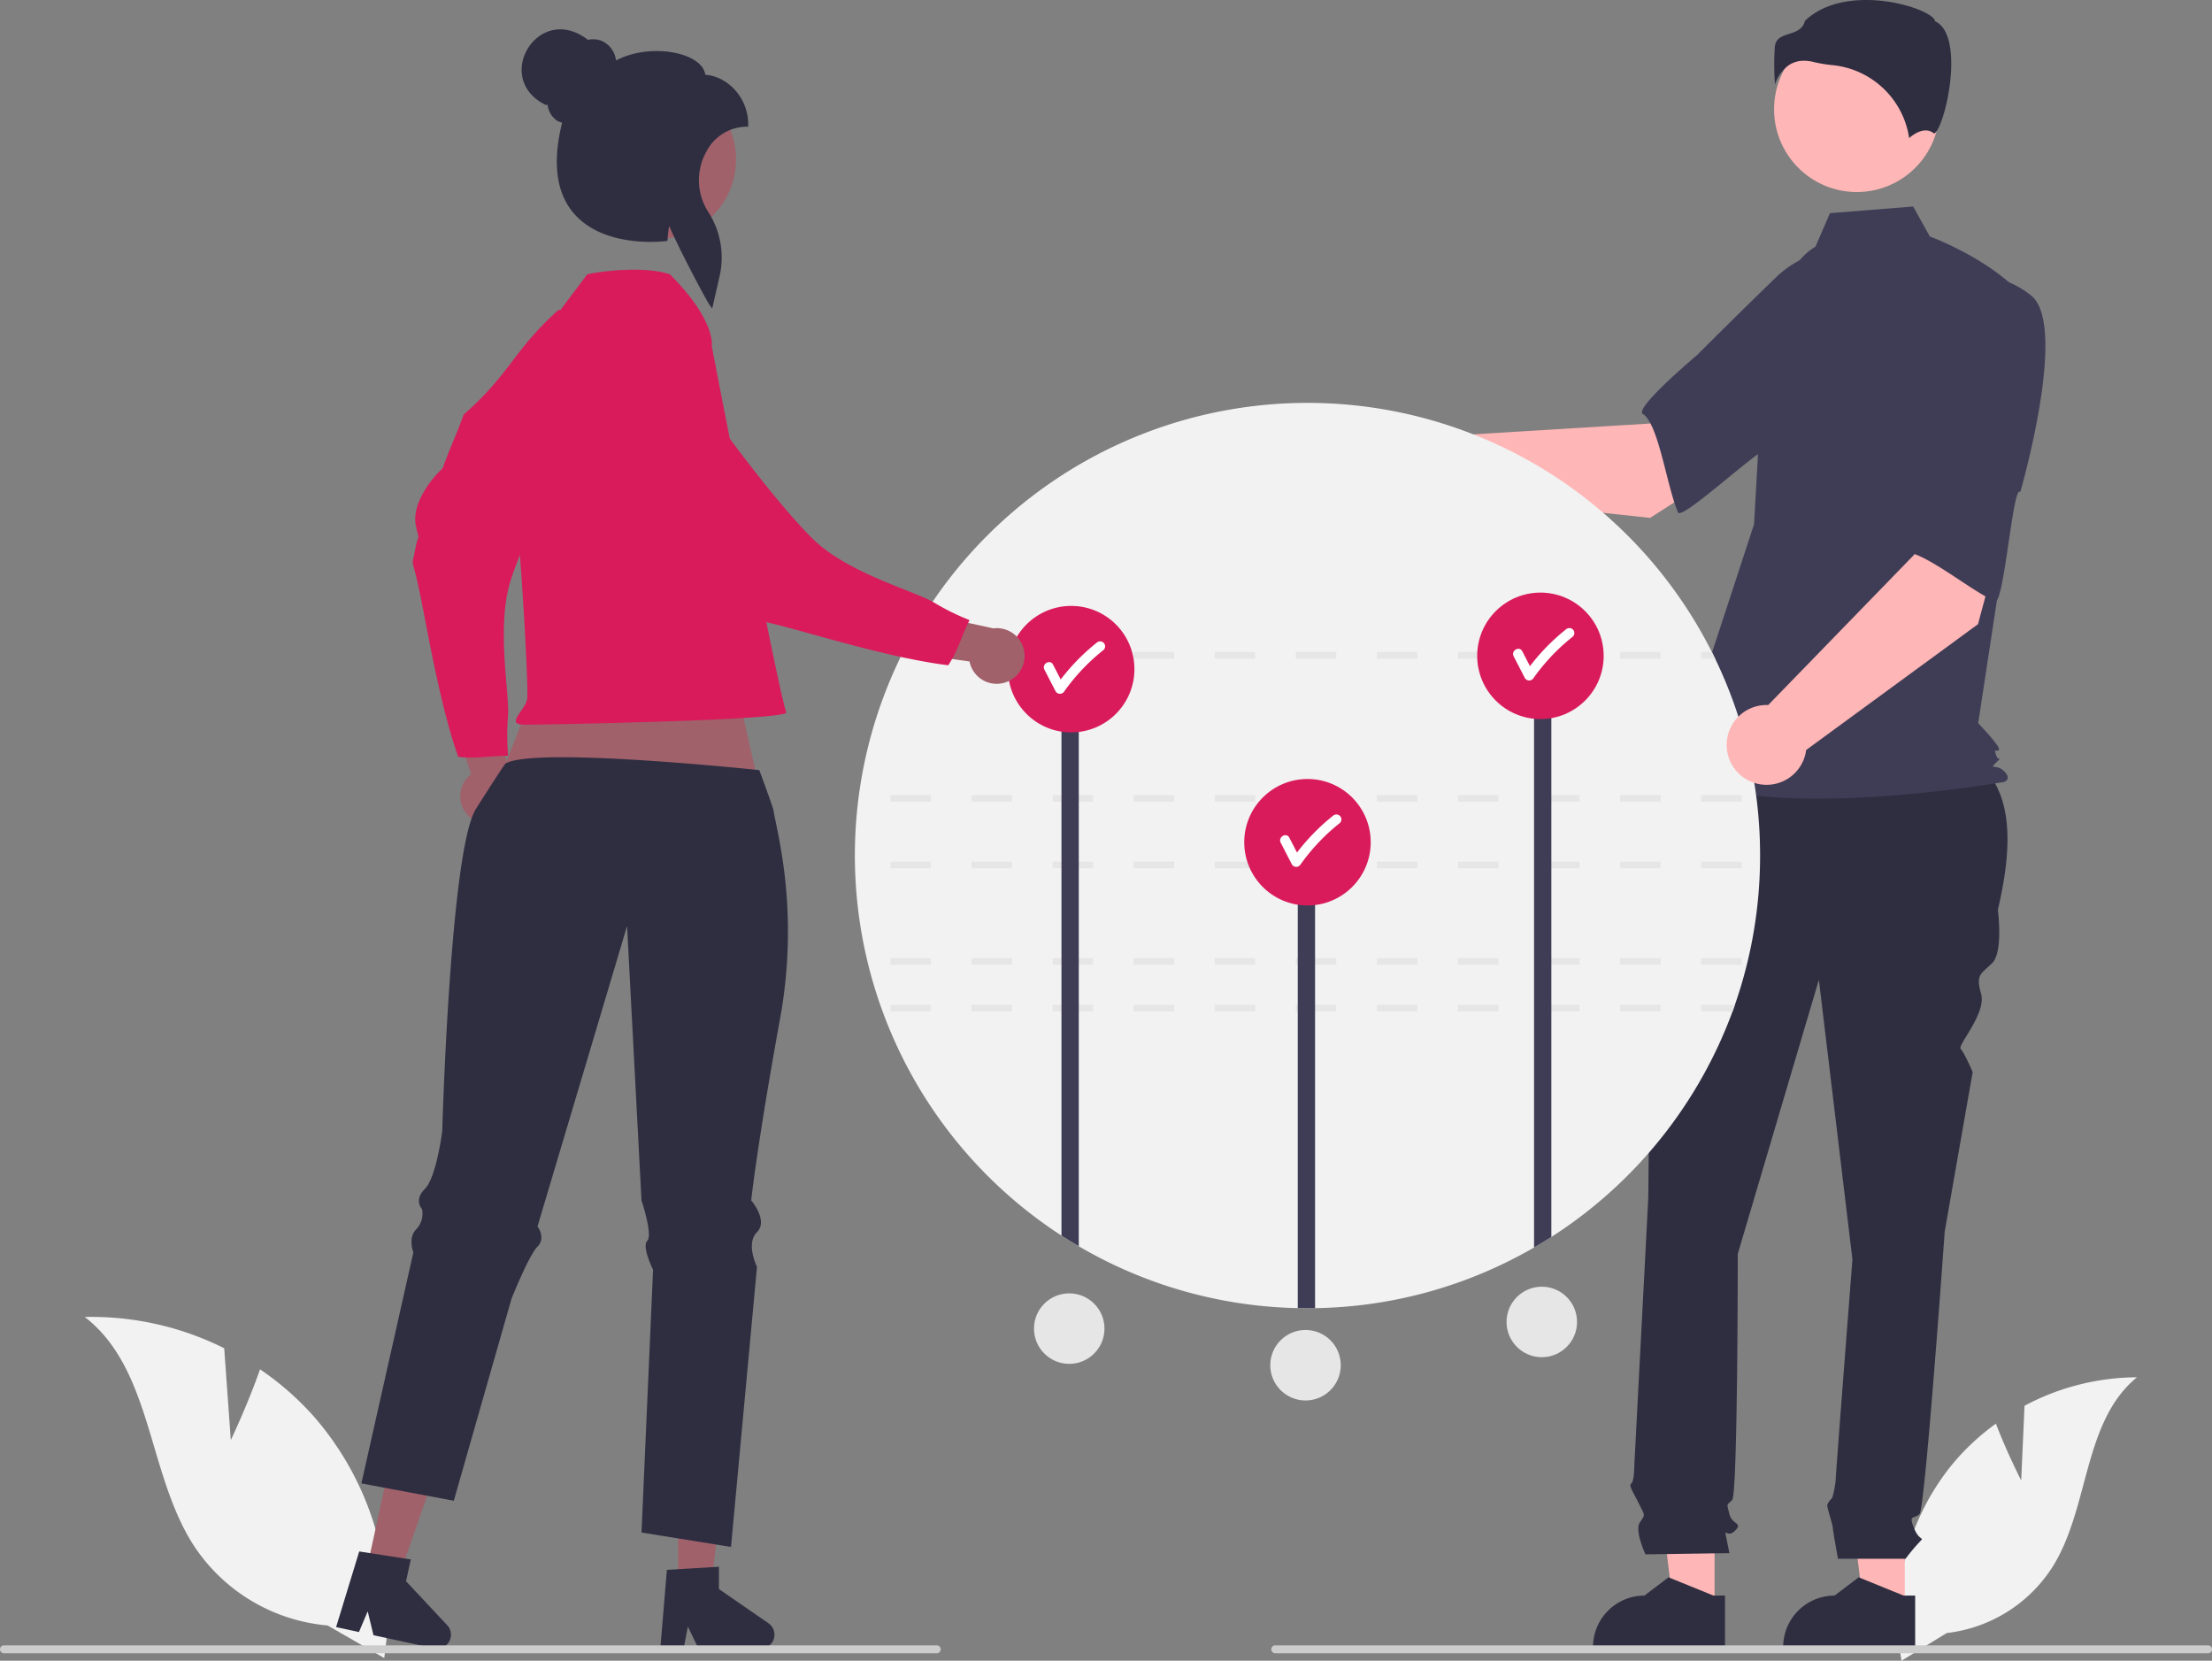 <svg xmlns="http://www.w3.org/2000/svg" data-name="Layer 1" width="664.67" height="498.947" viewBox="0 0 664.67 498.947" xmlns:xlink="http://www.w3.org/1999/xlink"><rect x="0" y="0" width="664.67" height="498.947" fill="#808080" stroke="none"/><path d="M875.004,645.309l.998-22.434a72.455,72.455,0,0,1,33.796-8.555c-16.231,13.27-14.203,38.851-25.208,56.697a43.582,43.582,0,0,1-31.959,20.14l-13.583,8.316a73.03,73.03,0,0,1,15.393-59.179,70.542,70.542,0,0,1,12.964-12.046C870.658,636.826,875.004,645.309,875.004,645.309Z" transform="translate(-267.665 -200.527)" fill="#f2f2f2"/><path d="M408.677,445.865a8.311,8.311,0,0,1,.543-12.733l-9.306-28.031,14.822,3.982,6.564,26.008a8.356,8.356,0,0,1-12.624,10.773Z" transform="translate(-267.665 -200.527)" fill="#a0616a"/><path d="M435.541,293.569c2.459,1.41,17.011-2.084,19.853-1.09-1.569,9.572,6.952,5.98-2.301,18.55S425.205,361.287,420.972,375.373s-.043,33.936-.677,40.612a69.277,69.277,0,0,0,.057,11.62c-4.999-.063-9.926.974-15.003.312-5.414-15.321-9.055-37.128-11.527-49.18s-2.562-6.955-1.429-12.982,1.408-1.647.217-7.413,3.626-13.009,8.076-17.139c1.919-5.519,4.399-10.665,6.298-16.127C420.906,312.931,421.821,305.916,435.541,293.569Z" transform="translate(-267.665 -200.527)" fill="#d91b5c"/><polygon points="572.34 483.401 560.041 483.401 554.19 435.961 572.343 435.961 572.34 483.401" fill="#ffb6b6"/><path d="M843.142,695.85l-39.658-.001v-.502a15.437,15.437,0,0,1,15.436-15.436h.001l7.244-5.496,13.516,5.497,3.462 0Z" transform="translate(-267.665 -200.527)" fill="#2f2e41"/><polygon points="515.2 483.401 502.901 483.401 497.05 435.961 515.202 435.961 515.2 483.401" fill="#ffb6b6"/><path d="M786.002,695.85l-39.658-.001v-.502a15.437,15.437,0,0,1,15.436-15.436h.001l7.244-5.496,13.516,5.497,3.462 0Z" transform="translate(-267.665 -200.527)" fill="#2f2e41"/><path d="M777.541,424.569l80,2c15.194,8.252,15.424,26.114,10.446,47.32,0,0,1.681,12.604-1.681,15.966s-5.042,3.361-3.361,9.243-7.199,15.489-6.12,16.568,3.599,6.961,3.599,6.961l-8.403,47.897s-5.882,83.19-7.563,84.87-3.361,0-1.681,4.201,3.361,2.521,1.681,4.201a61.888,61.888,0,0,0-4.201,5.042h-20.316s-1.532-8.403-1.532-9.243-1.681-5.882-1.681-6.722,1.485-2.326,1.485-2.326a27.645,27.645,0,0,0,1.035-5.237c0-1.681,5.042-66.384,5.042-66.384L814.208,494.897l-24.369,82.349s0,72.266-1.681,73.946-1.681.84-.84,4.201,4.201,2.521,1.681,5.042-3.361-1.681-2.521,2.521l.84,4.201-25.209.361s-3.361-7.083-1.681-9.604,1.58-1.833-.471-5.958-2.891-4.966-2.05-5.806.84-5.31.84-5.31l4.201-80.401s.84-84.87.84-87.391a8.382,8.382,0,0,0-.698-3.78v-3.422l3.219-12.125Z" transform="translate(-267.665 -200.527)" fill="#2f2e41"/><circle cx="557.934" cy="32.839" r="24.856" fill="#ffb6b6"/><path d="M813.17,274.65c-5.355,3.184-8.558,9.033-10.397,14.985a142.008,142.008,0,0,0-6.102,33.929l-1.942,34.475-24.055,73.408c20.847,17.64,99.209,4.009,99.209,4.009s2.405-.802,0-3.207-4.747-.274-2.342-2.68.747.274-.055-2.131,0-.802.802-1.604-6.207-8.018-6.207-8.018l6.415-42.137,8.018-84.993c-9.622-12.027-28.973-19.117-28.973-19.117l-5-9-25,2Z" transform="translate(-267.665 -200.527)" fill="#3f3d56"/><path d="M809.761,218.778a11.746,11.746,0,0,1,2.85.374,40.565,40.565,0,0,0,5.579.936,25.852,25.852,0,0,1,23.148,21.928c1.444-1.259,4.731-3.576,7.425-1.423h0c.041.034.065.052.16.007,1.789-.849,4.965-11.295,5.061-20.493.051-4.882-.718-11.116-4.666-13.09l-.208-.104-.055-.226c-.264-1.098-3.211-2.973-8.333-4.432-9.309-2.651-22.91-3.035-30.724,4.566-.591,2.562-2.789,3.265-4.732,3.886-2.152.688-4.01,1.282-4.303,3.921a80.91,80.91,0,0,0,.053,11.279,11.519,11.519,0,0,1,4.092-5.749A8.111,8.111,0,0,1,809.761,218.778Z" transform="translate(-267.665 -200.527)" fill="#2f2e41"/><path d="M763.496,356.121l40.603-26.003-20.451-27.185-20.194,24.84-62.919,3.859a11.991,11.991,0,1,0-.671,17.671Z" transform="translate(-267.665 -200.527)" fill="#ffb6b6"/><path d="M841.784,293.822c2.357,14.262-42.146,41.495-42.146,41.495-.001-3.347-26.562,21.924-27.761,19.147-3.407-7.89-5.803-26.579-10.564-29.57-2.723-1.711,16.399-17.781,16.399-17.781s10.01-10.084,23.145-22.803a30.644,30.644,0,0,1,28.382-8.296S839.428,279.56,841.784,293.822Z" transform="translate(-267.665 -200.527)" fill="#3f3d56"/><path d="M796.541,457.569a135.772,135.772,0,0,1-7.56,44.83c-.23.67-.47,1.33-.71,2a136.481,136.481,0,0,1-54.45,67.76c-1.71,1.1-3.44,2.15-5.2,3.17a135.219,135.219,0,0,1-65.8,18.22c-.76.01-1.52.02-2.28.02-.98,0-1.95-.01-2.92-.03a135.362,135.362,0,0,1-65.8-18.58q-2.64-1.545-5.2-3.21a136.127,136.127,0,0,1-48.57-173.35c.32-.67.65-1.33.99-2a136.054,136.054,0,0,1,243,0c.34.67.67,1.33.99,2A135.416,135.416,0,0,1,796.541,457.569Z" transform="translate(-267.665 -200.527)" fill="#f2f2f2" style="isolation:isolate"/><path d="M754.461,502.399v2h12.18v-2Zm-24.36,0v2h12.18v-2Zm-24.36,0v2h12.18v-2Zm-24.36,0v2h12.18v-2Zm-24.36,0v2h12.18v-2Zm-24.36,0v2h12.18v-2Zm-24.36,0v2h12.18v-2Zm-24.35,0v2h12.17v-2Zm-24.36,0v2h12.18v-2Zm-24.36,0v2h12.18v-2Zm253.75,0h-10.16v2h9.45Z" transform="translate(-267.665 -200.527)" fill="#e6e6e6"/><path d="M778.821,488.399v2h12.18v-2Zm-24.36,0v2h12.18v-2Zm-24.36,0v2h12.18v-2Zm-24.36,0v2h12.18v-2Zm-24.36,0v2h12.18v-2Zm-24.36,0v2h12.18v-2Zm-24.36,0v2h12.18v-2Zm-24.36,0v2h12.18v-2Zm-24.35,0v2h12.17v-2Zm-24.36,0v2h12.18v-2Zm-24.36,0v2h12.18v-2Z" transform="translate(-267.665 -200.527)" fill="#e6e6e6"/><path d="M778.821,459.399v2h12.18v-2Zm-24.36,0v2h12.18v-2Zm-24.36,0v2h12.18v-2Zm-24.36,0v2h12.18v-2Zm-24.36,0v2h12.18v-2Zm-24.36,0v2h12.18v-2Zm-24.36,0v2h12.18v-2Zm-24.36,0v2h12.18v-2Zm-24.35,0v2h12.17v-2Zm-24.36,0v2h12.18v-2Zm-24.36,0v2h12.18v-2Z" transform="translate(-267.665 -200.527)" fill="#e6e6e6"/><path d="M778.821,439.399v2h12.18v-2Zm-24.36,0v2h12.18v-2Zm-24.36,0v2h12.18v-2Zm-24.36,0v2h12.18v-2Zm-24.36,0v2h12.18v-2Zm-24.36,0v2h12.18v-2Zm-24.36,0v2h12.18v-2Zm-24.36,0v2h12.18v-2Zm-24.35,0v2h12.17v-2Zm-24.36,0v2h12.18v-2Zm-24.36,0v2h12.18v-2Z" transform="translate(-267.665 -200.527)" fill="#e6e6e6"/><path d="M782.041,396.399h-3.22v2h4.21C782.711,397.729,782.381,397.069,782.041,396.399Zm-27.58,0v2h12.18v-2Zm-24.36,0v2h12.18v-2Zm-24.36,0v2h12.18v-2Zm-24.36,0v2h12.18v-2Zm-24.36,0v2h12.18v-2Zm-24.36,0v2h12.18v-2Zm-24.36,0v2h12.18v-2Zm-24.35,0v2h12.17v-2Zm-24.36,0v2h12.18v-2Zm-20.55,0c-.34.67-.67,1.33-.99,2h9.36v-2Z" transform="translate(-267.665 -200.527)" fill="#e6e6e6"/><path d="M733.821,403.139v169.02c-1.71,1.1-3.44,2.15-5.2,3.17v-172.19Z" transform="translate(-267.665 -200.527)" fill="#3f3d56"/><path d="M662.821,459.139v134.41c-.76.01-1.52.02-2.28.02-.98,0-1.95-.01-2.92-.03v-134.4Z" transform="translate(-267.665 -200.527)" fill="#3f3d56"/><path d="M591.821,403.139v171.82q-2.64-1.545-5.2-3.21v-168.61Z" transform="translate(-267.665 -200.527)" fill="#3f3d56"/><path d="M337.019,633.188,335.035,605.599a89.244,89.244,0,0,0-41.899-9.396c20.432,15.793,18.795,47.358,32.945,68.96A53.681,53.681,0,0,0,366.109,688.884L383.113,698.667a89.952,89.952,0,0,0-20.944-72.346,86.888,86.888,0,0,0-16.368-14.395C342.084,622.597,337.019,633.188,337.019,633.188Z" transform="translate(-267.665 -200.527)" fill="#f2f2f2"/><circle cx="462.876" cy="197.043" r="19" fill="#d91b5c"/><path d="M740.295,389.651a1.537,1.537,0,0,0-2.121,0,62.934,62.934,0,0,0-10.782,11.013q-1.152-2.23-2.305-4.459c-.887-1.716-3.476-.2-2.59,1.514q1.685,3.261,3.371,6.522a1.518,1.518,0,0,0,2.59,0,60.749,60.749,0,0,1,11.837-12.469A1.509,1.509,0,0,0,740.295,389.651Z" transform="translate(-267.665 -200.527)" fill="#fff"/><circle cx="392.876" cy="253.043" r="19" fill="#d91b5c"/><path d="M670.295,445.651a1.537,1.537,0,0,0-2.121,0,62.934,62.934,0,0,0-10.782,11.013q-1.152-2.23-2.305-4.459c-.887-1.716-3.476-.2-2.59,1.514q1.685,3.261,3.371,6.522a1.518,1.518,0,0,0,2.59,0,60.749,60.749,0,0,1,11.837-12.469A1.509,1.509,0,0,0,670.295,445.651Z" transform="translate(-267.665 -200.527)" fill="#fff"/><circle cx="321.876" cy="201.043" r="19" fill="#d91b5c"/><path d="M599.295,393.651a1.537,1.537,0,0,0-2.121,0,62.934,62.934,0,0,0-10.782,11.013q-1.152-2.23-2.305-4.459c-.887-1.716-3.476-.2-2.59,1.514q1.685,3.261,3.371,6.522a1.518,1.518,0,0,0,2.59,0,60.749,60.749,0,0,1,11.837-12.469A1.509,1.509,0,0,0,599.295,393.651Z" transform="translate(-267.665 -200.527)" fill="#fff"/><path d="M862.019,388.058l12.508-46.565L841.102,335.165l1.797,31.962-43.918,45.221a11.991,11.991,0,1,0,11.403,13.516Z" transform="translate(-267.665 -200.527)" fill="#ffb6b6"/><path d="M877.947,289.283c11.346,8.957-3.217,59.057-3.217,59.057-2.255-2.474-4.875,34.094-7.63,32.849-7.832-3.539-22.188-15.742-27.722-14.747-3.165.569.151-24.188.151-24.188s.61-14.195,1.756-32.444a30.644,30.644,0,0,1,15.397-25.245S866.601,280.326,877.947,289.283Z" transform="translate(-267.665 -200.527)" fill="#3f3d56"/><polygon points="218.409 193.301 232.16 254.667 144.042 249.186 168.004 188.918 218.409 193.301" fill="#a0616a"/><polygon points="203.736 476.529 213.634 476.528 218.343 438.349 203.734 438.349 203.736 476.529" fill="#a0616a"/><path d="M468.049,672.173l15.647-.934v6.704l14.876,10.274a4.188,4.188,0,0,1-2.38,7.634h-18.629l-3.211-6.631-1.254,6.631h-7.024Z" transform="translate(-267.665 -200.527)" fill="#2f2e41"/><polygon points="110.182 471.604 119.856 473.702 132.552 437.389 118.275 434.292 110.182 471.604" fill="#a0616a"/><path d="M375.607,666.648l15.49,2.405-1.421,6.552,12.36,13.194a4.188,4.188,0,0,1-3.944,6.956l-18.205-3.949-1.732-7.161-2.631,6.215-6.864-1.489Z" transform="translate(-267.665 -200.527)" fill="#2f2e41"/><path d="M502.075,506.509c-6.947,38.178-8.683,54.662-8.683,54.662s5.21,6.074,1.737,9.547,0,10.411,0,10.411l-7.81,84.167-6.287-1.019-15.145-2.435-5.462-.883,3.473-78.956s-3.473-6.947-1.737-8.683c1.737-1.737-1.737-12.147-1.737-12.147l-4.337-82.43L429.182,568.982s2.61,3.473,0,6.074c-2.6,2.6-7.801,15.621-7.801,15.621l-15.999,55.982-1.358,4.754-8.344-1.562-9.081-1.708-1.669-.31-2.969-.563-1.911-.359-.65-.116-3.143-.592.951-4.22.495-2.222L391.237,579.644l.31-1.387.33-1.465s-1.737-4.337.863-6.947a6.78,6.78,0,0,0,1.737-6.074,2.369,2.369,0,0,1-.233-.291,3.602,3.602,0,0,1-.621-1.417c-.233-1.087-.029-2.61,1.727-4.366a7.408,7.408,0,0,0,1.232-1.766c2.639-4.997,3.968-15.582,3.968-15.582s2.348-83.837,10.032-96.644c.408-.669,8.565-13.521,8.992-13.783,8.674-5.2,76.25,1.983,76.25,1.983s4.093,10.996,4.277,12.14C501.102,450.479,507.964,474.123,502.075,506.509Z" transform="translate(-267.665 -200.527)" fill="#2f2e41"/><path d="M481.541,304.569s1.462-7.59-12.588-21.641c-7.439-2.48-20.327-1.034-24.795,0-20.663,27.275-16.963,22.462-22.342,37.701-1.395,3.952-2.092,7.748-1.472,10.848,2.48,12.398,6.505,76.037,5.678,79.343s-6.612,7.439-.827,7.439,80.395-1.306,78.742-3.786S481.541,304.569,481.541,304.569Z" transform="translate(-267.665 -200.527)" fill="#d91b5c"/><path d="M570.151,405.415a8.311,8.311,0,0,1-11.158-6.157L529.752,395.104,539.919,383.607l26.209,5.707a8.356,8.356,0,0,1,4.023,16.101Z" transform="translate(-267.665 -200.527)" fill="#a0616a"/><path d="M446.438,299.684c2.358-1.574,5.036-2.313,7.191-4.415,7.871,5.668,8.45-3.561,15.583,10.322s32.576,47.354,43.302,57.418,30.365,15.154,36.059,18.695a69.275,69.275,0,0,0,10.429,5.124c-2.283,4.448-3.549,9.321-6.404,13.572-16.129-1.976-37.275-8.43-49.167-11.585s-7.369-.804-12.259-4.503-.848-1.995-6.54-3.496-10.033-9.041-11.748-14.865c-4.087-4.176-7.59-8.689-11.633-12.822C456.578,335.256,451.38,317.467,446.438,299.684Z" transform="translate(-267.665 -200.527)" fill="#d91b5c"/><circle cx="197.237" cy="47.891" r="23.933" fill="#a0616a"/><path d="M480.892,292.165c-1.135-1.62-9.616-17.683-12.137-23.758a27.779,27.779,0,0,0-.49,3.987l-.025.499-.495.064c-.745.095-18.347,2.232-27.508-8.156-5.427-6.153-6.658-15.382-3.663-27.436a4.778,4.778,0,0,1-1.542-.594,6.623,6.623,0,0,1-2.823-4.811l-.507.136c-16.297-7.93-2.257-31.129,12.629-19.595a7.192,7.192,0,0,1,3.93.226,7.292,7.292,0,0,1,4.501,5.966c7.691-4.045,17.87-3.387,23.135-.352,2.204,1.271,3.47,2.872,3.695,4.658,6.218.347,12.906,6.404,12.906,14.986v.598h-.598a13.795,13.795,0,0,0-12.019,7.571,17.579,17.579,0,0,0,.54,17.937,25.291,25.291,0,0,1,3.49,19.337l-2.246,9.84Z" transform="translate(-267.665 -200.527)" fill="#2f2e41"/><path d="M550.335,696.048a1.186,1.186,0,0,1-1.19,1.19H268.855a1.19,1.19,0,1,1,0-2.38h280.29A1.187,1.187,0,0,1,550.335,696.048Z" transform="translate(-267.665 -200.527)" fill="#ccc"/><path d="M932.335,696.048a1.186,1.186,0,0,1-1.19,1.19H650.855a1.19,1.19,0,1,1,0-2.38h280.29A1.187,1.187,0,0,1,932.335,696.048Z" transform="translate(-267.665 -200.527)" fill="#ccc"/><circle cx="321.286" cy="399.169" r="10.591" fill="#e6e6e6"/><circle cx="392.286" cy="410.169" r="10.591" fill="#e6e6e6"/><circle cx="463.286" cy="397.169" r="10.591" fill="#e6e6e6"/></svg>